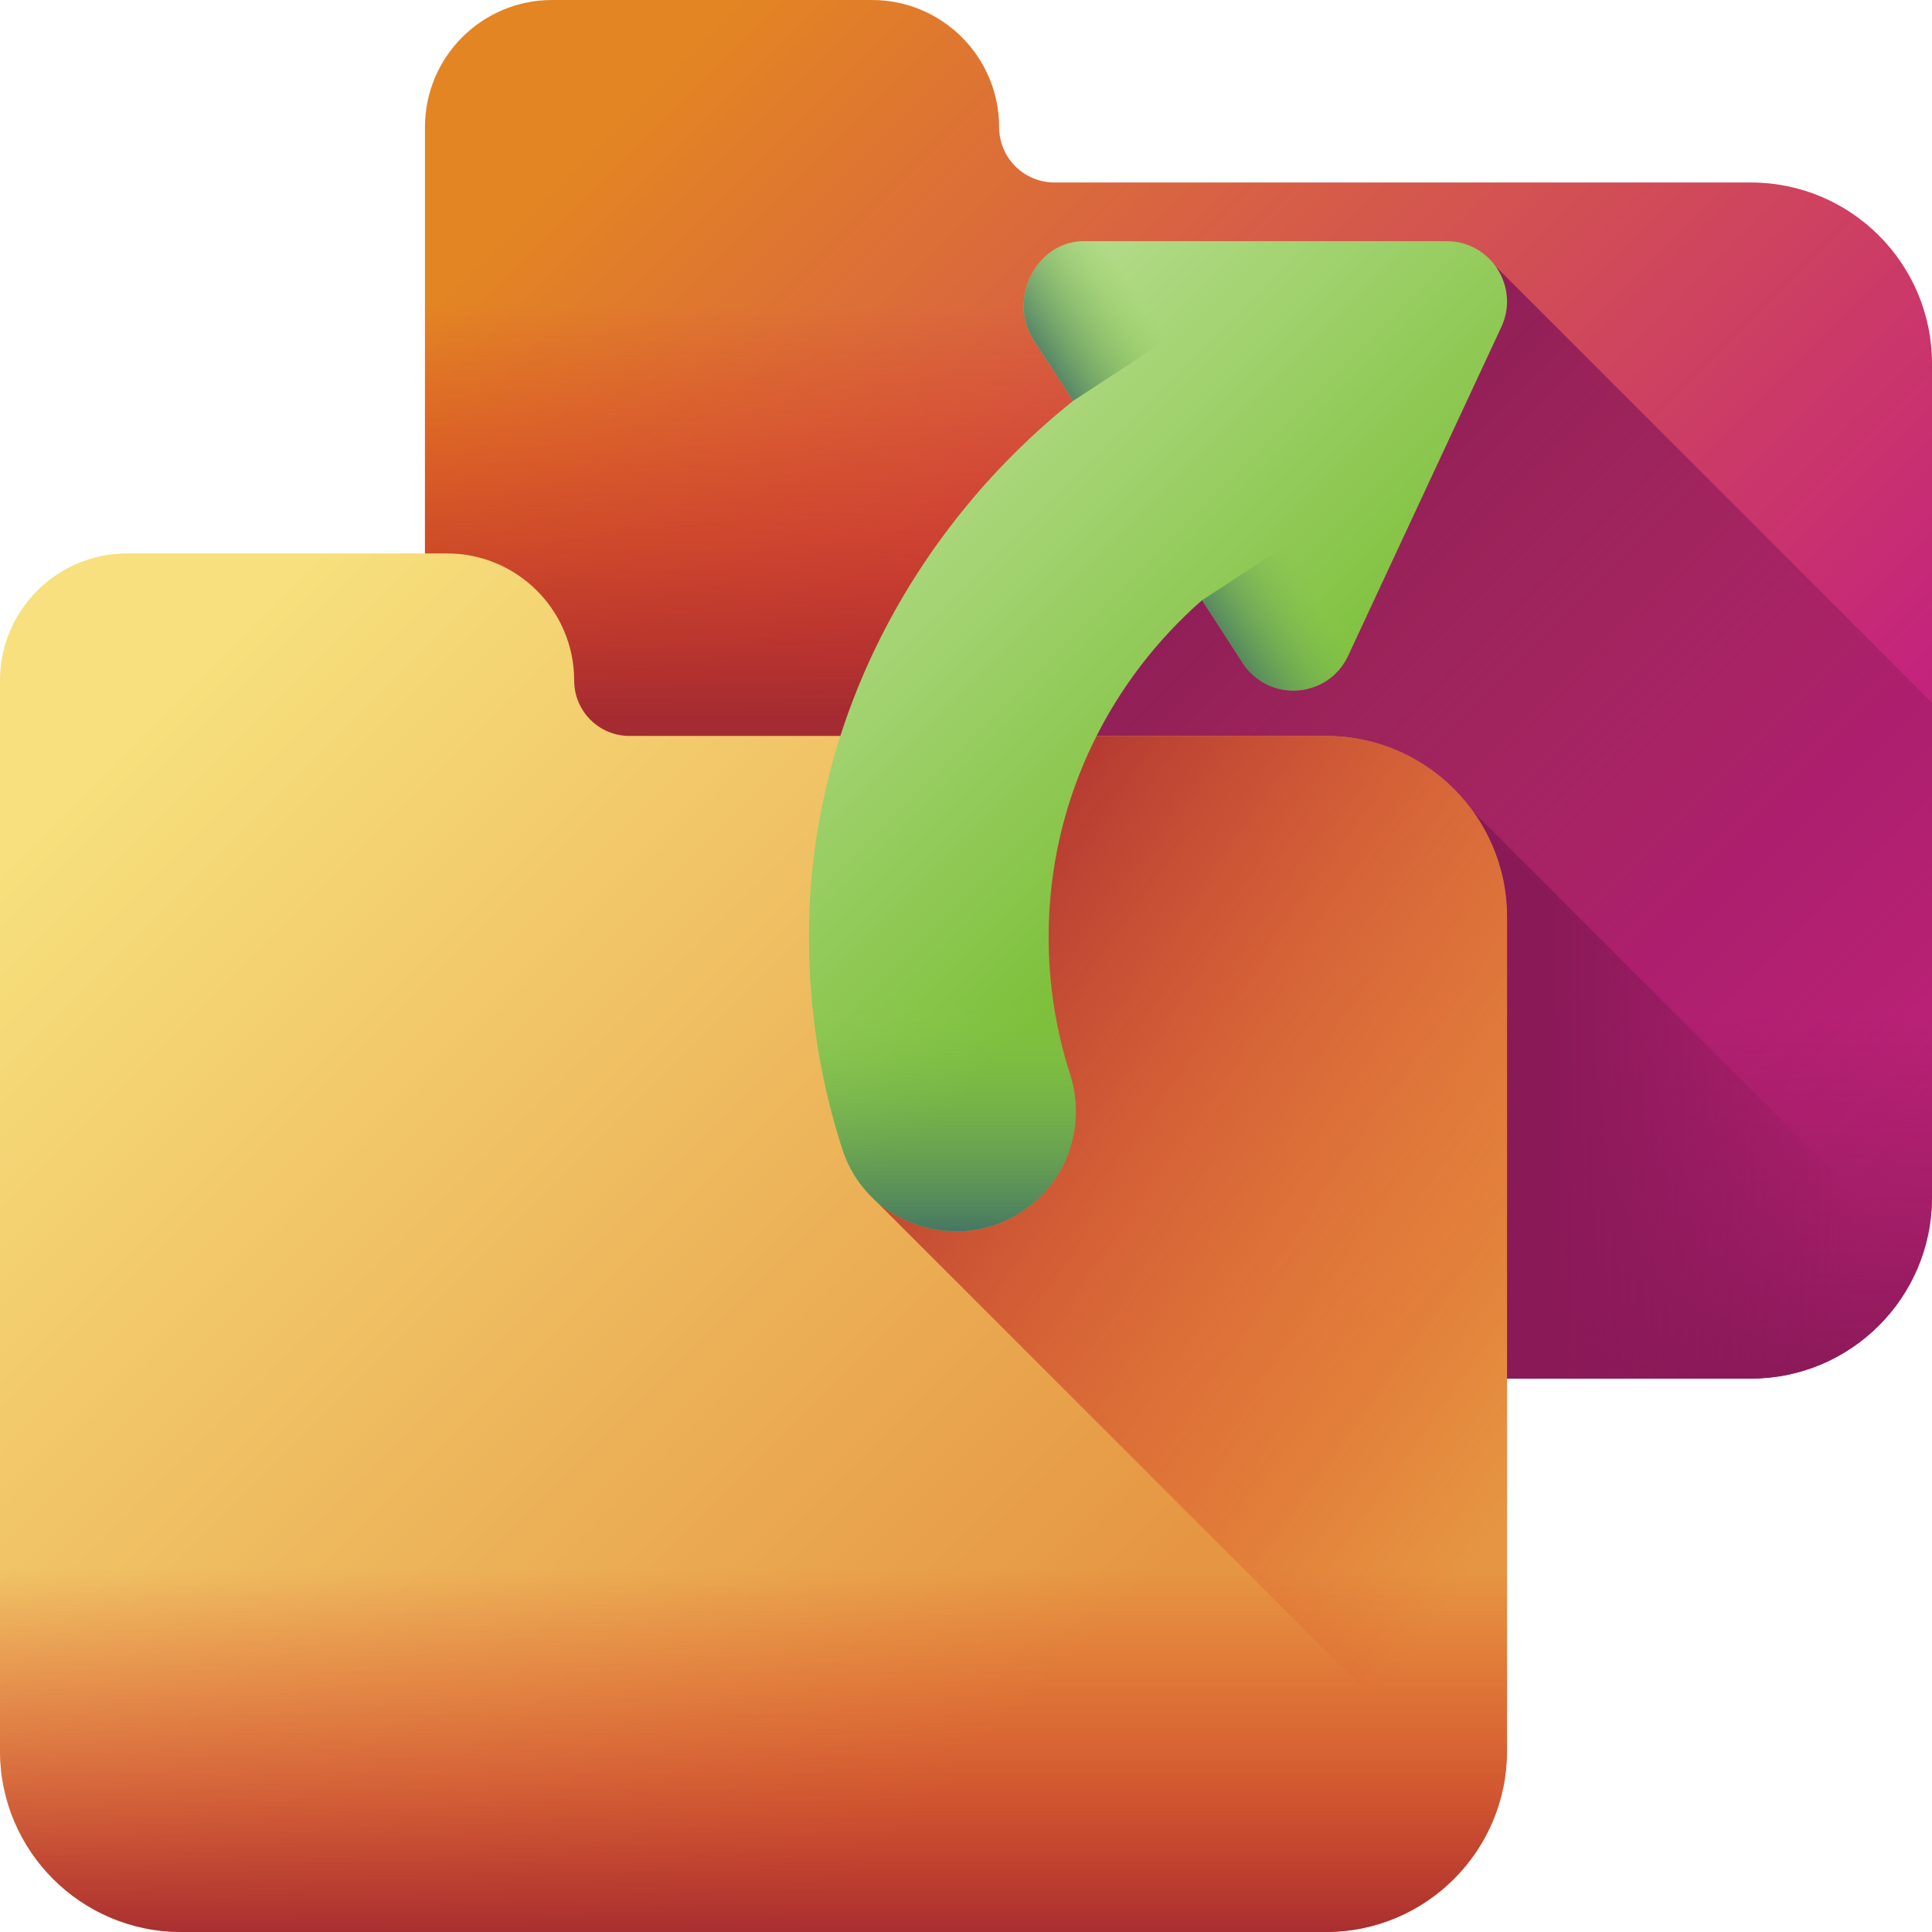 <svg id="Capa_1" enable-background="new 0 0 510 510" height="512" viewBox="0 0 510 510" width="512" xmlns="http://www.w3.org/2000/svg" xmlns:xlink="http://www.w3.org/1999/xlink"><linearGradient id="SVGID_1_" gradientUnits="userSpaceOnUse" x1="149.785" x2="396.652" y1="44.737" y2="291.604"><stop offset="0" stop-color="#e38523"/><stop offset="1" stop-color="#c4237c"/></linearGradient><linearGradient id="lg1"><stop offset="0" stop-color="#d52c1c" stop-opacity="0"/><stop offset=".28" stop-color="#d12c1e" stop-opacity=".28"/><stop offset=".574" stop-color="#c42c23" stop-opacity=".574"/><stop offset=".872" stop-color="#af2b2c" stop-opacity=".872"/><stop offset="1" stop-color="#a42b31"/></linearGradient><linearGradient id="SVGID_2_" gradientUnits="userSpaceOnUse" x1="199.339" x2="199.339" xlink:href="#lg1" y1="80.5" y2="189.5"/><linearGradient id="lg2"><stop offset="0" stop-color="#8a1958" stop-opacity="0"/><stop offset="1" stop-color="#8a1958"/></linearGradient><linearGradient id="SVGID_3_" gradientUnits="userSpaceOnUse" x1="488.273" x2="271.66" xlink:href="#lg2" y1="373.727" y2="157.114"/><linearGradient id="SVGID_4_" gradientUnits="userSpaceOnUse" x1="311.089" x2="311.089" xlink:href="#lg2" y1="268.117" y2="366.938"/><linearGradient id="SVGID_5_" gradientUnits="userSpaceOnUse" x1="490" x2="407.642" xlink:href="#lg2" y1="289.12" y2="289.12"/><linearGradient id="SVGID_6_" gradientUnits="userSpaceOnUse" x1="37.606" x2="284.473" y1="190.829" y2="437.696"><stop offset="0" stop-color="#f7e07d"/><stop offset="1" stop-color="#e69642"/></linearGradient><linearGradient id="SVGID_7_" gradientUnits="userSpaceOnUse" x1="198.911" x2="198.911" xlink:href="#lg1" y1="414.209" y2="513.03"/><linearGradient id="SVGID_8_" gradientUnits="userSpaceOnUse" x1="422.09" x2="231.09" xlink:href="#lg1" y1="367.229" y2="231.729"/><linearGradient id="SVGID_9_" gradientUnits="userSpaceOnUse" x1="219.233" x2="332.134" y1="99.767" y2="212.667"><stop offset="0" stop-color="#bce097"/><stop offset="1" stop-color="#7dc03a"/></linearGradient><linearGradient id="lg3"><stop offset="0" stop-color="#8cc951" stop-opacity="0"/><stop offset="1" stop-color="#3e6e66"/></linearGradient><linearGradient id="SVGID_10_" gradientUnits="userSpaceOnUse" x1="298.478" x2="269.478" xlink:href="#lg3" y1="74.677" y2="93.01"/><linearGradient id="SVGID_11_" gradientUnits="userSpaceOnUse" x1="350.862" x2="321.862" xlink:href="#lg3" y1="157.54" y2="175.873"/><linearGradient id="SVGID_12_" gradientUnits="userSpaceOnUse" x1="248.774" x2="248.774" xlink:href="#lg3" y1="264" y2="328.68"/><g><g><path d="m263.746 33.567c0-18.538-15.029-33.567-33.567-33.567h-84.433c-18.539 0-33.567 15.029-33.567 33.567v282.519c0 26.411 21.41 47.821 47.821 47.821h302.179c26.411 0 47.821-21.41 47.821-47.821v-220.089c0-26.411-21.41-47.821-47.821-47.821h-183.825c-8.068-.001-14.608-6.541-14.608-14.609z" fill="url(#SVGID_1_)"/><path d="m112.179 316.086c0 26.411 21.41 47.821 47.821 47.821h126.5v-300.243h-174.321z" fill="url(#SVGID_2_)"/><path d="m395 70.5-126.5 126.5v166.907h193.679c26.411 0 47.821-21.41 47.821-47.821v-130.586z" fill="url(#SVGID_3_)"/><path d="m112.179 263.205v52.881c0 26.411 21.41 47.821 47.821 47.821h302.179c26.411 0 47.821-21.41 47.821-47.821v-52.881z" fill="url(#SVGID_4_)"/></g><path d="m389 363.907h73.179c20.661 0 38.259-13.103 44.944-31.451l-118.123-118.123z" fill="url(#SVGID_5_)"/><g><path d="m151.567 179.66c0-18.539-15.029-33.567-33.567-33.567h-84.433c-18.538 0-33.567 15.028-33.567 33.567v282.519c0 26.411 21.41 47.821 47.821 47.821h302.179c26.411 0 47.821-21.41 47.821-47.821v-220.09c0-26.411-21.41-47.821-47.821-47.821h-183.825c-8.067 0-14.608-6.54-14.608-14.608z" fill="url(#SVGID_6_)"/><path d="m0 409.298v52.881c0 26.411 21.41 47.821 47.821 47.821h302.179c26.411 0 47.821-21.41 47.821-47.821v-52.881z" fill="url(#SVGID_7_)"/></g><path d="m350 194.268h-119.484v122.091l163.798 163.798c2.255-5.552 3.508-11.618 3.508-17.979v-220.089c-.001-26.411-21.411-47.821-47.822-47.821z" fill="url(#SVGID_8_)"/><path d="m274.767 315.742c8.445-8.445 11.327-20.897 7.674-32.268-4.035-12.563-6.021-26.038-5.565-40.024 1.103-33.829 16.586-64.121 40.453-85.023l10.739 16.587c6.808 10.515 22.528 9.424 27.818-1.93l40.425-86.756c4.964-10.654-2.92-22.831-14.673-22.662h-95.702c-12.525.18-19.954 15.456-13.146 25.97l10.482 16.19c-40.878 32.672-68.184 82.182-69.659 136.533-.579 21.332 2.542 41.878 8.769 61.035 7.267 22.361 35.759 28.973 52.385 12.348z" fill="url(#SVGID_9_)"/><path d="m347.73 63.67-64.46 42.16-10.48-16.19c-6.81-10.52.62-25.79 13.15-25.97z" fill="url(#SVGID_10_)"/><path d="m382.61 115.73-26.72 57.35c-5.3 11.36-21.01 12.45-27.82 1.93l-10.74-16.58z" fill="url(#SVGID_11_)"/><path d="m213.565 245.333c-.225 20.268 2.881 39.796 8.817 58.062 7.267 22.36 35.76 28.972 52.385 12.347 8.445-8.445 11.327-20.897 7.674-32.268-3.854-11.998-5.833-24.828-5.606-38.141z" fill="url(#SVGID_12_)"/></g></svg>